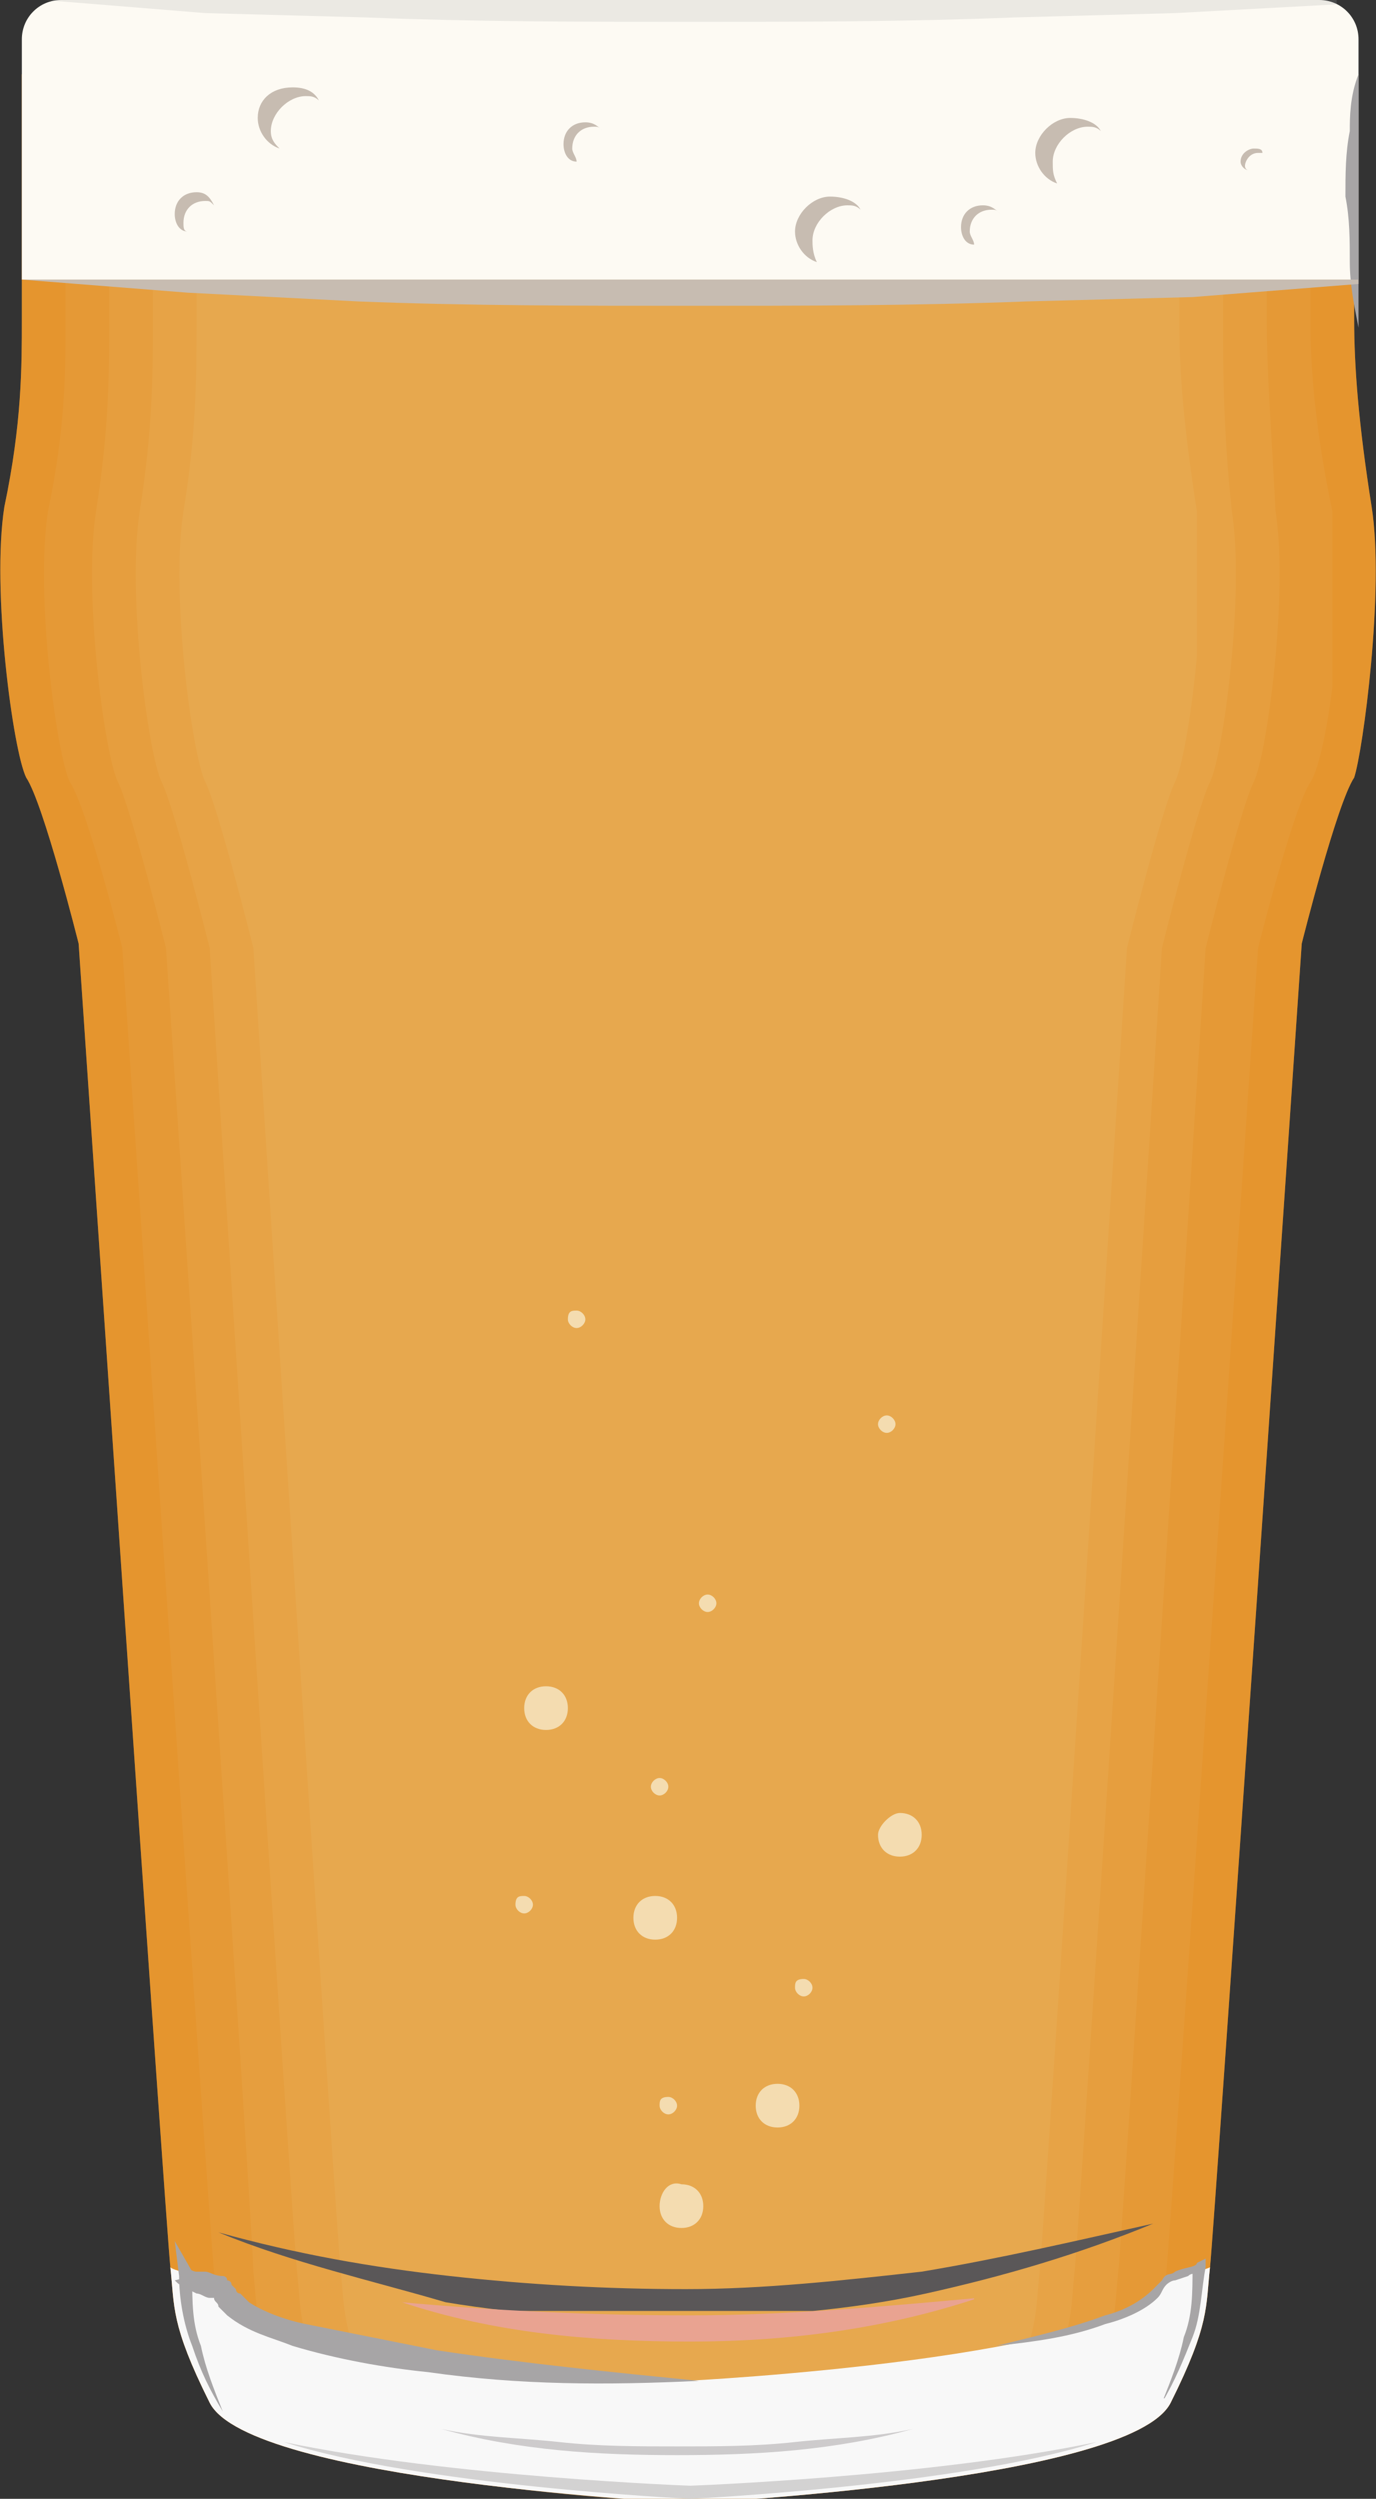 <svg xmlns="http://www.w3.org/2000/svg" xmlns:xlink="http://www.w3.org/1999/xlink" width="31.5" height="57.2" viewBox="0 0 31.5 57.2"><rect x="0" y="0" width="31.5" height="57.2" fill="#333333" stroke="none"/><path fill="#E5952E" d="M31.4 11.6c-.3-1.9-.4-3.2-.4-4.3V1.7H.5v5.6c0 1.1 0 2.4-.4 4.3-.3 1.9.2 5.6.5 6.2.4.6 1.2 3.8 1.2 3.8s2 29.4 2.1 30.3c.1.9 0 1.3.9 3.1s11 2.3 11 2.3 10.1-.5 11-2.3c.9-1.8.8-2.2.9-3.1s2.1-30.3 2.1-30.3.8-3.2 1.2-3.8c.2-.6.7-4.3.4-6.2"/><g opacity=".4"><defs><path id="a" d="M0 1.7h31.5v55.5H0z"/></defs><clipPath id="b"><use xlink:href="#a" overflow="visible"/></clipPath><g clip-path="url(#b)"><defs><path id="c" d="M0 1.7h31.5v55.5H0z"/></defs><clipPath id="d"><use xlink:href="#c" overflow="visible"/></clipPath><path clip-path="url(#d)" fill="#E5952E" d="M31.4 11.6c-.3-1.9-.4-3.2-.4-4.3V1.7H.5v5.6c0 1.1 0 2.4-.4 4.3-.3 1.9.2 5.6.5 6.2.4.6 1.2 3.8 1.2 3.8s2 29.4 2.1 30.3c.1.9 0 1.3.9 3.1s11 2.3 11 2.3 10.1-.5 11-2.3c.9-1.8.8-2.2.9-3.1s2.1-30.3 2.1-30.3.8-3.2 1.2-3.8c.2-.6.7-4.3.4-6.2"/></g><g clip-path="url(#b)"><defs><path id="e" d="M1 1.8h29.5v55.5H1z"/></defs><clipPath id="f"><use xlink:href="#e" overflow="visible"/></clipPath><path clip-path="url(#f)" fill="#E7A142" d="M1.5 1.8v5.6c0 1.1 0 2.4-.4 4.3-.3 1.9.2 5.6.5 6.2.4.6 1.2 3.8 1.2 3.8s2 29.4 2.1 30.3c.1.9 0 1.2.9 3.1.8 1.7 9.3 2.2 10 2.2.7-.1 9.2-.6 10-2.2.9-1.8.8-2.2.9-3.1.1-.9 2.1-30.3 2.1-30.3s.8-3.2 1.2-3.8c.4-.6.9-4.3.5-6.2-.4-1.9-.5-3.3-.5-4.3V1.8H1.5z"/></g><g clip-path="url(#b)"><defs><path id="g" d="M2 1.8h27.4v55.4H2z"/></defs><clipPath id="h"><use xlink:href="#g" overflow="visible"/></clipPath><path clip-path="url(#h)" fill="#E8AD55" d="M2.5 1.8v5.6c0 1.1 0 2.4-.3 4.3s.2 5.6.5 6.2c.3.6 1.1 3.8 1.1 3.8s2 29.4 2 30.3c.1.9 0 1.2.8 3.1.7 1.5 7.6 2 9.1 2.2 1.4-.2 8.4-.7 9.1-2.2.8-1.8.7-2.2.8-3.1.1-.9 2-30.3 2-30.3s.8-3.2 1.1-3.8c.3-.6.8-4.3.5-6.2-.1-1.9-.2-3.2-.2-4.3V1.8H2.5z"/></g><g clip-path="url(#b)"><defs><path id="i" d="M3.1 1.8h25.4v55.3H3.1z"/></defs><clipPath id="j"><use xlink:href="#i" overflow="visible"/></clipPath><path clip-path="url(#j)" fill="#EAB969" d="M3.5 1.8v5.6c0 1.1 0 2.4-.3 4.3s.2 5.6.5 6.2c.3.6 1.1 3.8 1.1 3.8s1.9 29.4 2 30.3c.1.9 0 1.3.8 3.1.6 1.3 6 1.9 8.1 2.1 2.1-.2 7.5-.8 8.1-2.1.8-1.8.7-2.2.8-3.1s2-30.3 2-30.3.8-3.2 1.1-3.8c.3-.6.8-4.3.5-6.2-.2-1.9-.2-3.2-.2-4.3V1.8H3.5z"/></g><g clip-path="url(#b)"><defs><path id="k" d="M4.1 1.8h23.3v55.3H4.1z"/></defs><clipPath id="l"><use xlink:href="#k" overflow="visible"/></clipPath><path clip-path="url(#l)" fill="#ECC57C" d="M4.2 11.7c-.3 1.9.2 5.6.5 6.2.3.6 1.1 3.8 1.1 3.8s1.9 29.4 2 30.3c.1.9 0 1.2.8 3.1.5 1.1 4.3 1.7 7.2 2.1 2.8-.3 6.7-.9 7.2-2.1.8-1.8.7-2.2.8-3.1.1-.9 2-30.3 2-30.3s.8-3.2 1.1-3.8c.3-.6.8-4.3.5-6.2S27 8.5 27 7.5V1.8H4.5v5.6c0 1.1 0 2.5-.3 4.3"/></g></g><path fill="#F8F8F8" d="M26.7 52.2c-.9 1.8-11 2.3-11 2.3s-10.1-.5-11-2.3c0-.1-.7-.2-.8-.3.1.9 0 1.3.9 3.1s11 2.3 11 2.3 10.1-.5 11-2.3c.9-1.8.8-2.2.9-3.1-.2.1-.9.2-1 .3"/><path fill="#D3D2D2" d="M15.8 56.9s-5.5-.2-9.3-1c3.1 1 9.3 1.3 9.3 1.3s6.2-.3 9.3-1.3c-3.8.8-9.3 1-9.3 1"/><defs><path id="m" d="M3.9 51.3H16v3.9H3.9z"/></defs><clipPath id="n"><use xlink:href="#m" overflow="visible"/></clipPath><path clip-path="url(#n)" fill="#A7A5A6" d="M16 54.5c-2.1.1-4.1.1-6.2-.2-1-.1-2.1-.3-3.1-.6-.5-.2-1-.3-1.5-.7l-.2-.2c0-.1-.1-.1-.1-.2 0 .1 0 0 0 0h-.1c-.1 0-.2-.1-.3-.1l-.2-.1c-.1-.1-.1 0-.3-.2l.4-.1c0 .6 0 1.1.2 1.6.1.5.3 1 .5 1.5-.3-.5-.5-.9-.7-1.5-.2-.5-.3-1.1-.3-1.6l-.1-.8.4.7c-.1-.1 0 0 .1 0h.2c.1 0 .2.1.4.1 0 0 .1 0 .1.1 0 0 .1 0 .1.1l.1.1s0 .1.1.1l.2.2c.3.2.8.4 1.3.5l3 .6c2 .3 4 .5 6 .7"/><defs><path id="o" d="M22.8 51.7h4.8v3.2h-4.8z"/></defs><clipPath id="p"><use xlink:href="#o" overflow="visible"/></clipPath><path clip-path="url(#p)" fill="#A7A5A6" d="M22.8 53.7c.8-.2 1.7-.4 2.5-.7.4-.1.8-.3 1.1-.6l.2-.2c.1-.2.2-.1.3-.2.2-.1.5-.1.5-.2l.2-.1v.2c-.1.5-.1 1.1-.3 1.6-.2.5-.4 1-.7 1.5.2-.5.4-1 .5-1.5.2-.5.2-1 .2-1.6h.2c-.1.2-.2.1-.3.2l-.3.1c-.1 0-.2.1-.2.1-.1.1-.1.2-.2.3-.3.3-.8.5-1.2.6-.8.3-1.6.4-2.5.5"/><path fill="#CDCBCC" d="M10.1 55.6c.9.2 1.8.2 2.7.3.9.1 1.8.1 2.7.1.9 0 1.8 0 2.7-.1.9-.1 1.8-.1 2.7-.3-1.8.5-3.6.6-5.4.6-1.8 0-3.6-.1-5.4-.6"/><defs><path id="q" d="M5 50.7h21.4v2.2H5z"/></defs><clipPath id="r"><use xlink:href="#q" overflow="visible"/></clipPath><path clip-path="url(#r)" fill="#5A5758" d="M5 51.1c1.8.5 3.5.8 5.3 1 1.8.2 3.6.3 5.4.3 1.8 0 3.6-.2 5.4-.4 1.8-.3 3.5-.7 5.3-1.1-1.7.7-3.4 1.2-5.2 1.6-1.8.4-3.6.5-5.5.6-1.8 0-3.7-.1-5.5-.4-1.7-.5-3.5-.9-5.2-1.6"/><defs><path id="s" d="M9.2 52.6h13.1v1H9.2z"/></defs><clipPath id="t"><use xlink:href="#s" overflow="visible"/></clipPath><path clip-path="url(#t)" fill="#E9A391" d="M9.2 52.7c2.2.2 4.4.3 6.6.3 2.2 0 4.4-.2 6.6-.4-2.1.7-4.3 1-6.6 1s-4.5-.2-6.6-.9"/><path fill="#F4DCB0" d="M17.3 48.2c0 .3.2.5.5.5s.5-.2.5-.5-.2-.5-.5-.5-.5.2-.5.5M20.1 42c0 .3.2.5.5.5s.5-.2.5-.5-.2-.5-.5-.5c-.2 0-.5.3-.5.5M12 39.1c0 .3.2.5.5.5s.5-.2.5-.5-.2-.5-.5-.5-.5.2-.5.5M14.5 43.9c0 .3.2.5.5.5s.5-.2.5-.5-.2-.5-.5-.5-.5.2-.5.5M15.1 50.5c0 .3.2.5.5.5s.5-.2.5-.5-.2-.5-.5-.5c-.3-.1-.5.2-.5.5M20.1 32.6c0 .1.1.2.2.2s.2-.1.2-.2-.1-.2-.2-.2-.2.1-.2.2M14.9 40.9c0 .1.1.2.2.2s.2-.1.2-.2-.1-.2-.2-.2-.2.1-.2.2M18.2 45.5c0 .1.1.2.2.2s.2-.1.2-.2-.1-.2-.2-.2c-.2 0-.2.1-.2.2M15.1 48.2c0 .1.1.2.2.2s.2-.1.2-.2-.1-.2-.2-.2c-.2 0-.2.1-.2.2M11.8 43.6c0 .1.1.2.2.2s.2-.1.2-.2-.1-.2-.2-.2-.2 0-.2.2M13 30.2c0 .1.1.2.2.2s.2-.1.2-.2-.1-.2-.2-.2-.2 0-.2.2M16 36.7c0 .1.1.2.2.2s.2-.1.2-.2-.1-.2-.2-.2-.2.1-.2.2"/><path fill="#FDFAF3" d="M.5 6.5V.9c0-.5.4-.9.9-.9h28.8c.5 0 .9.4.9.9v5.5H.5z"/><defs><path id="u" d="M30.8 1.7h.3v5.8h-.3z"/></defs><clipPath id="v"><use xlink:href="#u" overflow="visible"/></clipPath><path clip-path="url(#v)" fill="#A7A5A6" d="M31.1 1.7v5.8c-.1-.5-.2-1-.2-1.5s0-1-.1-1.5c0-.5 0-1 .1-1.5 0-.3 0-.8.2-1.3z"/><g><defs><path id="w" d="M.5 6.4h30.6V7H.5z"/></defs><clipPath id="x"><use xlink:href="#w" overflow="visible"/></clipPath><path clip-path="url(#x)" fill="#C7BCB1" d="M.5 6.4h30.6v.1l-3.8.3-3.8.1c-2.6.1-5.2.1-7.7.1s-5.1 0-7.6-.1l-3.9-.2-3.8-.3z"/></g><g opacity=".2"><defs><path id="y" d="M1 0h29.6v.6H1z"/></defs><clipPath id="z"><use xlink:href="#y" overflow="visible"/></clipPath><path clip-path="url(#z)" fill="#A7A5A6" d="M1 0h29.6v.1l-3.7.2-3.7.1c-2.5.1-4.9.1-7.4.1S10.9.5 8.4.4L4.7.3 1 0z"/></g><path fill="#C7BCB1" d="M18.6 5.5c0-.4.4-.8.8-.8.1 0 .2 0 .3.1-.1-.2-.4-.3-.7-.3-.4 0-.8.4-.8.8 0 .3.2.6.5.7-.1-.2-.1-.4-.1-.5M24.1 3.7c0-.4.4-.8.8-.8.1 0 .2 0 .3.1-.1-.2-.4-.3-.7-.3-.4 0-.8.4-.8.8 0 .3.2.6.5.7-.1-.2-.1-.3-.1-.5M6.2 3c0-.4.4-.8.8-.8.1 0 .2 0 .3.1-.1-.2-.3-.3-.6-.3-.5 0-.8.3-.8.7 0 .3.2.6.5.7-.1-.1-.2-.2-.2-.4M13.1 3.4c0-.3.2-.5.5-.5.1 0 .1 0 .2.1-.1-.1-.2-.2-.4-.2-.3 0-.5.2-.5.5 0 .2.1.4.3.4 0-.1-.1-.2-.1-.3M22.2 5.3c0-.3.2-.5.5-.5.1 0 .1 0 .2.1-.1-.1-.2-.2-.4-.2-.3 0-.5.2-.5.5 0 .2.1.4.3.4 0-.1-.1-.2-.1-.3M4.2 5.1c0-.3.2-.5.5-.5.1 0 .1 0 .2.1-.1-.2-.2-.3-.4-.3-.3 0-.5.2-.5.5 0 .2.1.4.3.4-.1 0-.1-.1-.1-.2M28.5 3.8c0-.1.1-.3.3-.3h.1c0-.1-.1-.1-.2-.1s-.3.1-.3.3c0 .1.1.2.2.2-.1 0-.1-.1-.1-.1"/></svg>